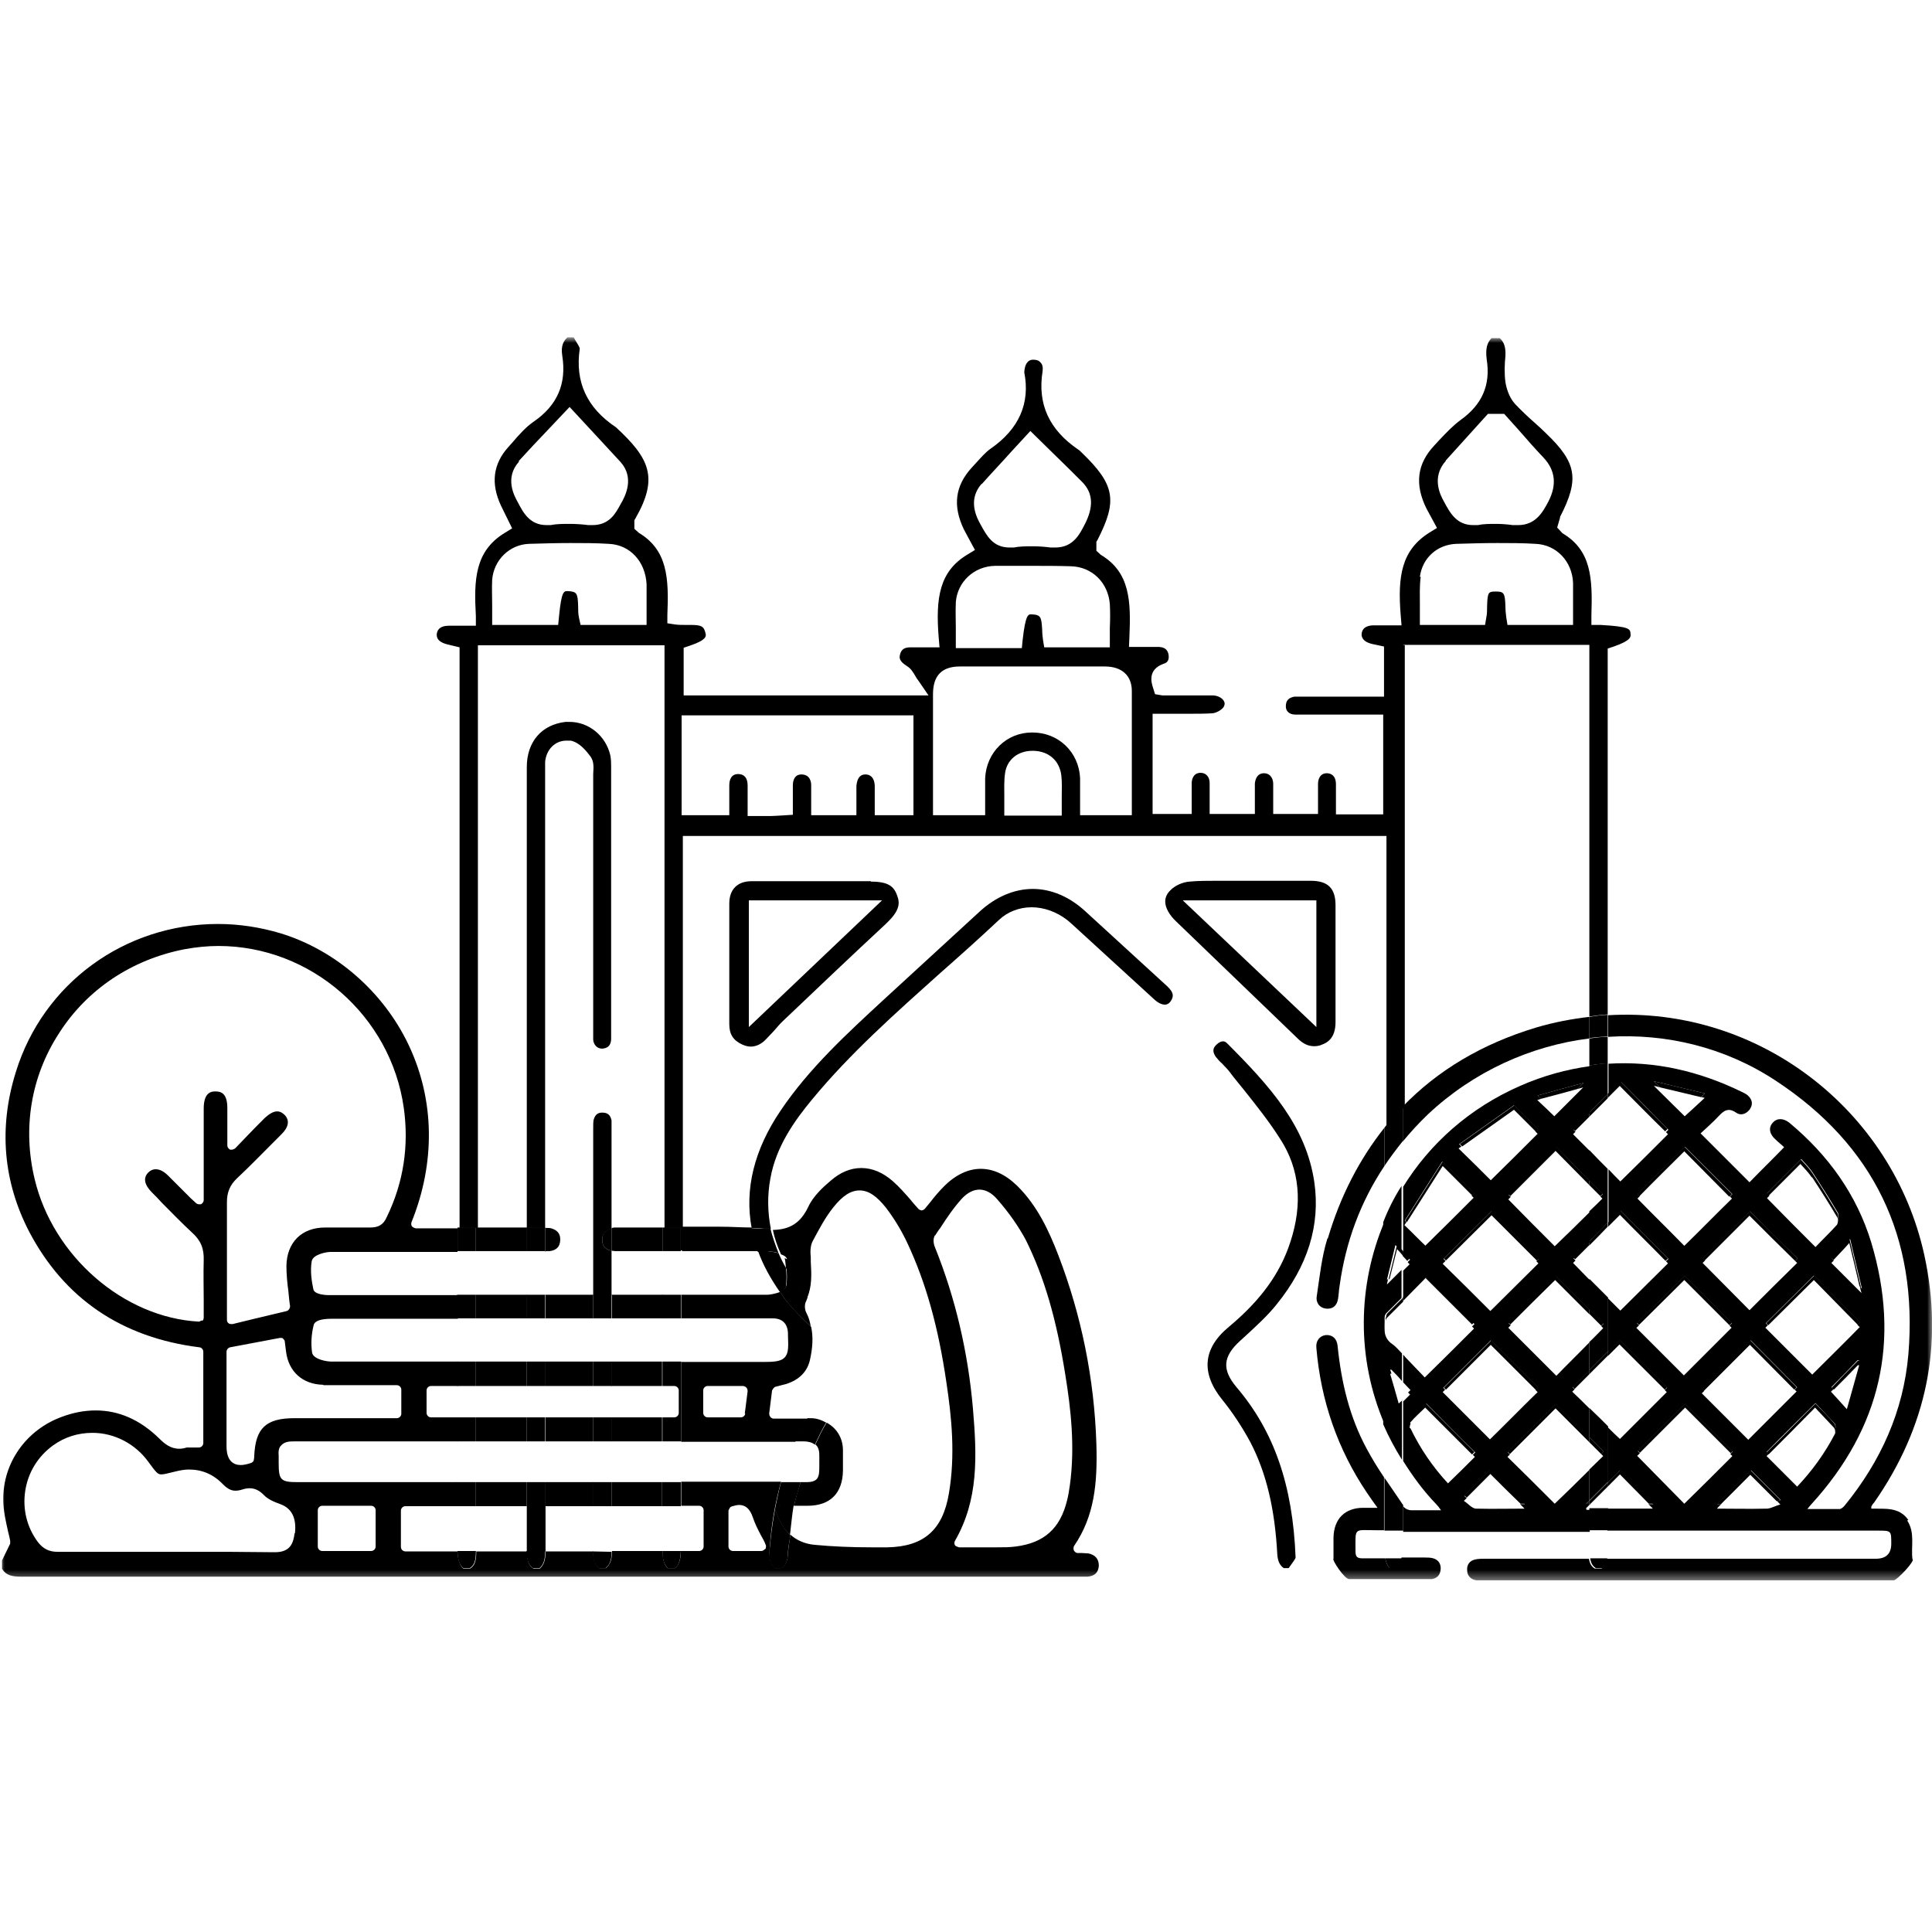 <svg width="200" height="200" viewBox="0 0 200 200" fill="none" xmlns="http://www.w3.org/2000/svg">
<mask id="mask0_2528_6159" style="mask-type:luminance" maskUnits="userSpaceOnUse" x="0" y="35" width="200" height="129">
<path d="M200 35H0V163.596H200V35Z" fill="white"/>
</mask>
<g mask="url(#mask0_2528_6159)">
<path d="M77.393 136.476H79.123C79.418 136.476 79.713 136.476 80.008 136.476C80.978 136.476 81.527 137.024 81.569 137.994V138.206C81.611 139.386 81.653 140.061 81.231 140.525C80.81 140.947 80.135 140.989 78.996 140.989H70.519C70.519 143.73 70.519 146.472 70.519 149.256C74.441 149.256 78.406 149.256 82.328 149.256C82.708 148.412 83.171 147.611 83.636 146.851C83.256 146.851 82.918 146.851 82.539 146.851C82.539 146.851 80.514 146.851 80.093 146.851C79.966 146.851 79.84 146.809 79.755 146.683C79.671 146.599 79.629 146.472 79.629 146.303L79.924 143.941C79.924 143.941 80.093 143.604 80.261 143.562L80.599 143.477C80.852 143.393 81.105 143.351 81.4 143.267C82.328 142.971 83.509 142.297 83.846 140.778C84.141 139.471 84.184 138.374 83.973 137.362C83.003 136.434 82.033 135.464 81.231 134.452C81.063 134.199 80.936 133.988 80.767 133.735C80.261 133.946 79.629 134.03 79.46 134.03C76.466 134.03 73.513 134.03 70.519 134.03C70.519 134.831 70.519 135.675 70.519 136.476H77.436H77.393ZM77.14 146.303C77.14 146.556 76.93 146.725 76.676 146.725H73.26C73.007 146.725 72.796 146.514 72.796 146.261V143.941C72.796 143.688 73.007 143.477 73.26 143.477H76.93C76.93 143.477 77.183 143.52 77.267 143.646C77.351 143.73 77.393 143.857 77.393 144.026L77.098 146.346L77.14 146.303Z" fill="currentColor"/>
<path d="M68.536 155.92C68.536 155.118 68.536 154.274 68.536 153.431H63.307C63.307 154.274 63.307 155.076 63.307 155.92H68.536Z" fill="currentColor"/>
<path d="M63.307 146.725C63.307 147.568 63.307 148.37 63.307 149.213C65.036 149.213 66.807 149.213 68.536 149.213C68.536 148.412 68.536 147.568 68.536 146.725H63.307Z" fill="currentColor"/>
<path d="M65.036 136.476H68.579C68.579 135.675 68.579 134.873 68.579 134.03C66.85 134.03 65.078 134.03 63.349 134.03C63.349 134.831 63.349 135.675 63.349 136.476C63.94 136.476 64.488 136.476 65.078 136.476H65.036Z" fill="currentColor"/>
<path d="M61.409 155.92C61.409 155.076 61.409 154.274 61.409 153.431H56.474C56.474 154.274 56.474 155.076 56.474 155.92H61.409Z" fill="currentColor"/>
<path d="M84.479 149.593C84.816 149.93 84.816 150.437 84.816 150.774C84.816 151.111 84.816 151.407 84.816 151.66C84.816 152.798 84.816 153.431 83.467 153.431H83.003C83.003 153.431 82.918 153.431 82.876 153.431C82.623 154.233 82.37 154.991 82.201 155.877H82.665C82.96 155.877 83.256 155.877 83.593 155.877C85.955 155.877 87.22 154.57 87.262 152.25C87.262 151.533 87.262 150.858 87.262 150.141C87.262 148.834 86.588 147.821 85.575 147.273C85.112 147.99 84.774 148.75 84.394 149.551C84.394 149.551 84.479 149.551 84.479 149.593Z" fill="currentColor"/>
<path d="M61.409 136.476C61.409 135.675 61.409 134.873 61.409 134.03H56.474C56.474 134.831 56.474 135.675 56.474 136.476C58.119 136.476 59.764 136.476 61.409 136.476Z" fill="currentColor"/>
<path d="M54.534 136.476C54.534 135.675 54.534 134.873 54.534 134.03H49.262C49.262 134.831 49.262 135.675 49.262 136.476C51.034 136.476 52.805 136.476 54.534 136.476Z" fill="currentColor"/>
<path d="M56.474 146.725C56.474 147.568 56.474 148.37 56.474 149.213C58.119 149.213 59.764 149.213 61.409 149.213C61.409 148.37 61.409 147.568 61.409 146.725H56.474Z" fill="currentColor"/>
<path d="M56.516 129.517C56.516 129.517 56.769 129.517 56.896 129.517C57.57 129.433 57.95 129.095 57.992 128.42C58.035 127.746 57.739 127.366 57.065 127.155C56.896 127.113 56.685 127.113 56.432 127.113C56.432 127.914 56.432 128.716 56.432 129.559H56.474L56.516 129.517Z" fill="currentColor"/>
<path d="M49.262 146.725C49.262 147.568 49.262 148.412 49.262 149.213C51.034 149.213 52.763 149.213 54.534 149.213C54.534 148.412 54.534 147.568 54.534 146.725H49.262Z" fill="currentColor"/>
<path d="M56.474 140.947C56.474 141.79 56.474 142.634 56.474 143.477H61.409C61.409 142.634 61.409 141.79 61.409 140.947H56.474Z" fill="currentColor"/>
<path d="M54.534 155.92C54.534 155.118 54.534 154.274 54.534 153.431C52.805 153.431 51.034 153.431 49.262 153.431C49.262 154.274 49.262 155.118 49.262 155.92H54.534Z" fill="currentColor"/>
<path d="M49.262 140.947C49.262 141.79 49.262 142.634 49.262 143.477H54.534C54.534 142.634 54.534 141.79 54.534 140.947H49.262Z" fill="currentColor"/>
<path d="M63.307 140.947C63.307 141.79 63.307 142.634 63.307 143.477H68.536C68.536 142.634 68.536 141.79 68.536 140.947H63.307Z" fill="currentColor"/>
<path d="M54.534 129.517C54.534 128.716 54.534 127.914 54.534 127.071H49.262C49.262 127.872 49.262 128.674 49.262 129.517H54.534Z" fill="currentColor"/>
<path d="M70.603 129.517C73.218 129.517 75.875 129.517 78.49 129.517C78.195 128.716 77.984 127.914 77.815 127.071C76.803 127.071 75.706 126.987 74.398 126.987C73.302 126.987 72.206 126.987 71.067 126.987C70.856 126.987 70.687 126.987 70.476 126.987C70.476 127.788 70.476 128.632 70.476 129.433H70.603V129.517Z" fill="currentColor"/>
<path d="M81.231 130.234C81.316 130.614 81.316 130.909 81.358 131.246C81.948 132.301 82.665 133.355 83.551 134.367C84.057 133.186 84.015 131.963 83.931 130.614V130.107C83.846 129.39 83.931 128.8 84.184 128.378C84.774 127.282 85.407 126.058 86.25 125.004C87.22 123.781 88.064 123.233 88.992 123.233C89.92 123.233 90.763 123.823 91.733 125.046C92.534 126.101 93.294 127.324 93.926 128.674C95.825 132.723 97.132 137.32 97.975 143.14C98.524 146.767 98.903 150.647 98.228 154.612C97.596 158.366 95.656 160.095 91.902 160.179C91.354 160.179 90.763 160.179 90.215 160.179C88.106 160.179 86.208 160.095 84.394 159.926C83.34 159.842 82.497 159.462 81.822 158.872C81.737 159.547 81.611 160.137 81.569 160.854C81.527 161.656 81.274 162.077 80.894 162.33H80.219C79.755 161.908 79.629 161.402 79.671 160.39C79.84 157.817 80.261 155.54 80.852 153.389C77.393 153.389 73.935 153.389 70.519 153.389C70.519 154.232 70.519 155.034 70.519 155.877H72.374C72.627 155.877 72.838 156.088 72.838 156.341V160.095C72.838 160.348 72.627 160.559 72.374 160.559H70.476C70.476 161.402 70.308 161.908 69.928 162.33H69.127C68.705 161.951 68.621 161.36 68.579 160.559H63.349C63.349 161.487 63.18 161.951 62.716 162.33H62.041C61.577 161.951 61.408 161.487 61.408 160.601H56.474C56.474 161.487 56.305 161.993 55.883 162.373H55.209C54.787 162.077 54.576 161.697 54.576 160.812C54.576 160.77 54.576 160.685 54.576 160.601H49.304C49.304 161.613 49.135 162.077 48.671 162.373H47.954C47.575 161.993 47.406 161.487 47.364 160.601H41.965C41.712 160.601 41.501 160.39 41.501 160.137V156.383C41.501 156.13 41.712 155.919 41.965 155.919H47.364C47.364 155.076 47.364 154.274 47.364 153.431C40.658 153.431 34.163 153.431 30.831 153.431C29.059 153.431 28.848 153.22 28.848 151.449V151.196C28.848 151.196 28.848 150.9 28.848 150.732C28.806 150.268 28.848 149.888 29.102 149.635C29.439 149.256 29.903 149.213 30.367 149.213C36.06 149.213 41.712 149.213 47.406 149.213C47.406 148.37 47.406 147.568 47.406 146.725H44.622C44.369 146.725 44.158 146.514 44.158 146.261V143.941C44.158 143.688 44.369 143.477 44.622 143.477H47.406C47.406 142.634 47.406 141.79 47.406 140.947C43.02 140.947 38.633 140.947 34.247 140.947C33.867 140.947 32.433 140.736 32.307 140.019C32.18 139.133 32.222 138.163 32.476 137.151C32.602 136.729 33.235 136.518 34.331 136.518C38.676 136.518 43.062 136.518 47.406 136.518C47.406 135.717 47.406 134.873 47.406 134.072H42.218C39.519 134.072 36.778 134.072 34.078 134.072C33.614 134.072 32.518 133.988 32.433 133.44C32.265 132.638 32.096 131.584 32.265 130.571C32.391 129.854 33.783 129.601 34.205 129.601C38.591 129.601 42.977 129.601 47.364 129.601C47.364 128.8 47.364 127.999 47.364 127.155H43.02C43.02 127.155 42.724 127.071 42.64 126.944C42.556 126.818 42.556 126.649 42.598 126.523C45.086 120.365 45.002 113.87 42.303 108.176C39.688 102.651 34.711 98.349 29.059 96.62C26.951 95.987 24.757 95.65 22.564 95.65C12.906 95.65 4.47 101.807 1.645 110.96C-0.169 116.738 0.337 122.347 3.037 127.535C6.664 134.41 12.568 138.458 20.624 139.471C20.835 139.471 21.046 139.681 21.046 139.934V149.382C21.046 149.635 20.835 149.846 20.582 149.846C20.413 149.846 20.244 149.846 20.076 149.846C19.949 149.846 19.823 149.846 19.696 149.846C19.527 149.846 19.443 149.846 19.317 149.846C19.064 149.93 18.811 149.973 18.557 149.973C17.63 149.973 16.997 149.424 16.491 148.918C14.508 146.978 12.315 146.008 9.911 146.008C8.772 146.008 7.592 146.219 6.368 146.683C2.699 148.033 0.295 151.449 0.337 155.244C0.337 156.426 0.632 157.607 0.843 158.577C0.928 158.914 1.012 159.251 1.054 159.504C1.054 159.589 1.054 159.715 1.054 159.8L0.211 161.529V162.414C0.632 163.089 1.265 163.216 2.193 163.216C28.637 163.216 55.082 163.216 81.569 163.216H112.273C112.273 163.216 112.484 163.216 112.61 163.216C113.37 163.131 113.707 162.752 113.749 162.077C113.749 161.402 113.412 160.981 112.695 160.812C112.484 160.812 112.273 160.77 112.02 160.77C111.893 160.77 111.725 160.77 111.556 160.77C111.387 160.77 111.261 160.643 111.177 160.517C111.092 160.348 111.134 160.179 111.177 160.053C113.285 156.974 113.623 153.6 113.496 149.466C113.285 142.718 111.936 136.139 109.574 129.981C108.604 127.45 107.381 124.793 105.272 122.727C104.049 121.546 102.783 120.997 101.518 120.997C100.253 120.997 98.946 121.588 97.722 122.811C97.216 123.317 96.752 123.866 96.33 124.414C96.12 124.667 95.909 124.92 95.74 125.131C95.656 125.215 95.529 125.3 95.403 125.3C95.403 125.3 95.15 125.257 95.065 125.131C94.812 124.836 94.517 124.54 94.264 124.203C93.673 123.528 93.083 122.853 92.408 122.263C91.396 121.377 90.299 120.913 89.16 120.913C88.022 120.913 86.967 121.377 85.997 122.221C85.238 122.853 84.184 123.823 83.677 124.92C82.876 126.607 81.78 127.282 80.008 127.324C80.177 128.167 80.472 129.011 80.852 129.854C81.147 129.939 81.4 130.107 81.484 130.361L81.231 130.234ZM33.488 143.393C34.331 143.393 35.217 143.393 36.06 143.393H41.08C41.333 143.393 41.543 143.604 41.543 143.857V146.346C41.543 146.598 41.333 146.809 41.08 146.809H30.493C27.541 146.809 26.444 147.821 26.318 150.732C26.318 150.816 26.318 150.943 26.276 151.111C26.276 151.28 26.107 151.407 25.98 151.449C25.601 151.575 25.221 151.66 24.926 151.66C24.251 151.66 23.45 151.322 23.45 149.72C23.45 147.526 23.45 139.934 23.45 139.934C23.45 139.724 23.619 139.513 23.829 139.471L28.975 138.501C28.975 138.501 29.017 138.501 29.059 138.501C29.144 138.501 29.27 138.501 29.312 138.585C29.397 138.669 29.481 138.754 29.481 138.88L29.608 139.893C29.861 142.001 31.337 143.309 33.446 143.351L33.488 143.393ZM20.877 136.687C20.877 136.687 20.666 136.814 20.582 136.814C12.779 136.392 5.483 130.023 3.585 122.052C2.32 116.78 3.205 111.423 6.115 106.953C9.026 102.398 13.665 99.319 19.106 98.264C20.244 98.054 21.468 97.927 22.606 97.927C32.18 97.927 40.447 105.139 41.797 114.671C42.345 118.551 41.797 122.389 40.025 126.016C39.688 126.776 39.181 127.071 38.338 127.071C37.579 127.071 36.82 127.071 36.06 127.071C35.259 127.071 34.458 127.071 33.657 127.071C31.21 127.071 29.692 128.631 29.65 131.036C29.65 131.879 29.734 132.807 29.861 133.735C29.903 134.198 29.945 134.705 30.029 135.211C30.029 135.422 29.903 135.633 29.692 135.717C28.216 136.054 24.082 137.067 24.082 137.067C24.082 137.067 23.998 137.067 23.956 137.067C23.872 137.067 23.745 137.067 23.661 136.982C23.534 136.898 23.492 136.771 23.492 136.603V132.385C23.492 129.728 23.492 127.071 23.492 124.456C23.492 123.444 23.787 122.684 24.546 121.967C25.854 120.744 27.119 119.437 28.342 118.214L29.144 117.413C29.903 116.653 29.987 115.978 29.481 115.43C29.228 115.177 28.975 115.051 28.68 115.051C28.3 115.051 27.878 115.304 27.414 115.726C26.74 116.4 26.065 117.075 25.348 117.834L24.335 118.888C24.335 118.888 24.125 119.015 23.998 119.015C23.956 119.015 23.872 119.015 23.829 119.015C23.661 118.931 23.534 118.762 23.534 118.593V117.455C23.534 116.443 23.534 115.557 23.534 114.713C23.534 113.195 22.901 112.984 22.311 112.984C21.974 112.984 21.088 112.984 21.088 114.756C21.088 116.78 21.088 124.245 21.088 124.245C21.088 124.414 20.961 124.583 20.793 124.667C20.751 124.667 20.666 124.667 20.624 124.667C20.497 124.667 20.371 124.625 20.287 124.54L19.738 124.034C19.738 124.034 18.557 122.853 18.304 122.6C18.009 122.305 17.714 122.01 17.419 121.714C16.955 121.25 16.533 121.04 16.111 121.04C15.816 121.04 15.563 121.166 15.352 121.377C14.804 121.925 14.93 122.642 15.732 123.444C16.069 123.781 16.449 124.161 16.786 124.54C17.798 125.553 18.853 126.649 19.907 127.619C20.793 128.42 21.13 129.264 21.088 130.487C21.046 131.879 21.088 133.271 21.088 134.62C21.088 135.211 21.088 135.801 21.088 136.392C21.088 136.518 21.046 136.645 20.961 136.729L20.877 136.687ZM30.493 158.745C30.367 159.715 30.072 160.685 28.469 160.685H28.342C26.74 160.685 25.095 160.643 23.492 160.643C22.48 160.643 21.425 160.643 20.413 160.643C19.359 160.643 18.346 160.643 17.292 160.643H11.387C9.574 160.643 7.802 160.643 5.947 160.643C5.103 160.643 4.47 160.348 3.922 159.631C2.783 158.113 2.32 156.215 2.615 154.317C2.91 152.419 3.922 150.774 5.483 149.635C6.706 148.75 8.098 148.328 9.574 148.328C11.851 148.328 14.002 149.466 15.352 151.322C16.153 152.419 16.322 152.63 16.702 152.63C16.997 152.63 17.419 152.503 18.136 152.334C18.642 152.208 19.106 152.124 19.57 152.124C20.919 152.124 22.1 152.63 23.07 153.642C23.534 154.106 23.914 154.317 24.378 154.317C24.589 154.317 24.842 154.274 25.095 154.19C25.348 154.106 25.601 154.064 25.854 154.064C26.36 154.064 26.824 154.274 27.288 154.738C27.71 155.203 28.427 155.498 29.017 155.708C30.198 156.13 30.704 157.143 30.535 158.703L30.493 158.745ZM38.886 160.095C38.886 160.348 38.676 160.559 38.422 160.559H33.361C33.108 160.559 32.897 160.348 32.897 160.095V156.341C32.897 156.088 33.108 155.877 33.361 155.877H38.422C38.676 155.877 38.886 156.088 38.886 156.341V160.095ZM79.207 160.348C79.207 160.348 78.996 160.559 78.827 160.559H75.875C75.622 160.559 75.411 160.348 75.411 160.095V156.383C75.411 156.383 75.537 156.004 75.706 155.961C76.001 155.877 76.254 155.793 76.508 155.793C77.52 155.793 77.815 156.763 77.942 157.1C78.153 157.733 78.448 158.323 78.785 158.956C78.954 159.251 79.123 159.547 79.249 159.884C79.333 160.01 79.291 160.179 79.249 160.348H79.207ZM96.794 127.914C96.963 127.661 97.132 127.366 97.343 127.113C98.017 126.058 98.734 125.004 99.578 124.076C100.126 123.486 100.759 123.148 101.392 123.148C102.024 123.148 102.657 123.486 103.205 124.118C104.47 125.553 105.483 127.028 106.2 128.378C108.098 132.216 109.363 136.518 110.291 142.381C110.839 145.755 111.303 149.72 110.755 153.726C110.67 154.317 110.586 154.865 110.46 155.329C109.743 158.239 108.098 159.715 105.145 160.095C104.513 160.179 103.88 160.179 103.247 160.179C103.247 160.179 102.024 160.179 101.518 160.179H99.283C99.283 160.179 98.946 160.095 98.861 159.968C98.777 159.842 98.777 159.631 98.861 159.504C101.307 155.244 101.139 150.774 100.717 145.797C100.211 139.977 98.903 134.367 96.794 129.137C96.71 128.969 96.499 128.294 96.794 127.872V127.914Z" fill="currentColor"/>
<path d="M65.331 127.071C64.783 127.071 64.277 127.071 63.728 127.071C63.56 127.071 63.433 127.071 63.307 127.155C63.307 127.914 63.307 128.674 63.307 129.475C63.433 129.475 63.602 129.517 63.728 129.517H64.024H68.579C68.579 128.716 68.579 127.914 68.579 127.071C68.326 127.071 68.03 127.071 67.777 127.071H65.373H65.331Z" fill="currentColor"/>
<path d="M145.213 66.759H164.53V69.289C164.53 69.289 164.53 85.696 164.53 105.224C165.163 105.139 165.796 105.055 166.428 105.013C166.428 96.915 166.428 88.817 166.428 80.719V67.138L167.061 66.927C168.874 66.295 168.832 65.915 168.79 65.578C168.748 65.114 168.706 64.861 165.669 64.692H164.741V63.722C164.867 59.842 164.741 56.974 161.746 55.202L161.198 54.612L161.493 53.6V53.515C163.518 49.593 163.223 47.906 160.059 44.869C159.68 44.49 159.258 44.11 158.879 43.773C158.162 43.14 157.487 42.507 156.812 41.79C156.179 41.073 155.926 40.103 155.842 39.555C155.715 38.627 155.757 37.657 155.842 36.856C155.884 35.97 155.715 35.422 155.252 35H154.408C153.902 35.506 153.775 36.181 153.902 37.193C154.323 39.85 153.438 41.875 151.202 43.477C150.401 44.068 149.726 44.785 148.967 45.586L148.461 46.135C146.69 48.032 146.436 50.141 147.66 52.63L148.756 54.654L147.997 55.118C145.087 56.932 144.665 59.631 145.003 63.722L145.087 64.734H142.219C141.67 64.734 140.996 64.903 140.954 65.662C140.954 65.831 140.954 66.421 142.092 66.674L143.273 66.927V72.115H134.669C134.459 72.115 134.205 72.115 133.995 72.115C133.362 72.242 133.109 72.537 133.109 73.127C133.109 73.633 133.489 73.971 134.079 73.971C135.217 73.971 136.356 73.971 137.495 73.971H143.189V84.304H138.296V82.659C138.296 82.153 138.296 81.647 138.296 81.183C138.296 80.677 138.128 80.087 137.369 80.044C136.567 80.044 136.441 80.803 136.441 81.141C136.441 81.605 136.441 82.069 136.441 82.575V84.262H131.802V82.617C131.802 82.111 131.802 81.605 131.802 81.141C131.802 80.761 131.633 80.087 130.873 80.044C130.072 80.044 129.946 80.761 129.903 81.099C129.903 81.352 129.903 81.605 129.903 81.816V84.262H125.222V82.575C125.222 82.069 125.222 81.563 125.222 81.057C125.222 80.424 124.842 80.002 124.294 80.002C123.493 80.002 123.366 80.761 123.366 81.057C123.366 81.563 123.366 82.027 123.366 82.575V84.262H119.317V73.887H123.282C123.999 73.887 124.716 73.887 125.433 73.844C125.854 73.844 126.445 73.507 126.656 73.212C126.782 73.001 126.825 72.79 126.698 72.579C126.572 72.326 126.192 72.031 125.602 71.989C124.927 71.989 124.252 71.989 123.619 71.989H120.329L119.57 71.862L119.359 71.187C119.191 70.681 118.769 69.289 120.498 68.699C120.92 68.572 121.046 68.235 120.962 67.729C120.878 67.391 120.709 67.012 119.992 66.97C119.781 66.97 119.528 66.97 119.275 66.97H116.871L116.913 66C117.082 62.246 116.997 59.251 113.961 57.438L113.497 57.016V56.51V56.088L113.623 55.877C115.69 51.828 115.437 50.184 111.979 46.852C111.852 46.725 111.726 46.599 111.641 46.556C108.605 44.49 107.381 41.833 107.93 38.416C107.972 38.037 107.93 37.742 107.719 37.531C107.55 37.32 107.297 37.235 106.96 37.235C106.369 37.235 106.074 37.742 106.032 38.543C106.664 41.748 105.483 44.405 102.573 46.43C102.025 46.809 101.561 47.358 101.055 47.906L100.591 48.412C98.862 50.31 98.609 52.377 99.79 54.823C99.916 55.076 100.928 56.932 100.928 56.932L100.169 57.396C97.259 59.125 96.837 61.866 97.174 66L97.259 67.012H94.222C93.421 67.012 93.252 67.434 93.168 67.771C93.083 68.108 93.083 68.446 93.885 68.952C94.307 69.205 94.517 69.585 94.77 70.006C94.855 70.175 94.981 70.344 95.108 70.512L96.12 71.989H70.772V67.054L71.405 66.843C73.176 66.253 73.092 65.831 73.05 65.62C72.881 64.819 72.628 64.692 71.447 64.692H70.941C70.603 64.692 70.266 64.692 69.929 64.65L69.085 64.523V63.68C69.254 59.8 69.085 56.932 66.133 55.16L65.669 54.739V53.853L65.796 53.642C68.2 49.424 67.229 47.442 63.771 44.237C60.734 42.212 59.511 39.513 60.017 36.097C60.017 35.928 59.722 35.506 59.553 35.211C59.511 35.127 59.427 35 59.385 34.916H58.752C58.372 35.253 58.035 35.759 58.204 36.814C58.668 39.724 57.697 41.959 55.252 43.646C54.45 44.194 53.733 44.996 53.016 45.839L52.636 46.261C51.034 48.032 50.781 50.057 51.877 52.377L53.016 54.696L52.257 55.16C49.136 57.058 49.052 60.053 49.262 63.764V64.776H46.479C45.34 64.776 45.256 65.409 45.213 65.62C45.213 65.831 45.129 66.421 46.352 66.717L47.575 67.012V84.473C47.575 98.686 47.575 112.9 47.575 127.113H49.473C49.473 98.686 49.473 66.801 49.473 66.801H68.79V69.458C68.79 69.458 68.79 99.783 68.79 127.113C69.423 127.113 70.055 127.113 70.688 127.113C70.688 118.593 70.688 110.074 70.688 101.554V86.54H143.526V96.662C143.526 103.368 143.526 110.074 143.526 116.78C144.117 116.021 144.749 115.261 145.424 114.544C145.424 90.04 145.424 66.801 145.424 66.801L145.213 66.759ZM149.642 47.695L154.028 42.845H155.715L157.192 44.49C158.077 45.502 158.921 46.472 159.849 47.442C160.987 48.707 161.198 50.184 160.27 51.955C159.722 52.967 159.005 54.359 157.149 54.359C156.98 54.359 156.812 54.359 156.601 54.359C156.01 54.275 155.42 54.232 154.83 54.232C154.239 54.232 153.564 54.232 152.974 54.359C152.805 54.359 152.679 54.359 152.51 54.359C150.781 54.359 150.106 53.094 149.473 51.913C149.136 51.322 148.124 49.424 149.684 47.695H149.642ZM146.985 59.715C147.238 57.775 148.756 56.383 150.739 56.299C152.173 56.257 153.606 56.215 154.998 56.215C156.306 56.215 157.655 56.215 158.963 56.299C161.114 56.383 162.759 58.113 162.843 60.348C162.843 61.107 162.843 61.866 162.843 62.668V64.692H156.053L155.926 63.891C155.884 63.553 155.842 63.174 155.842 62.794C155.8 61.36 155.673 61.234 154.83 61.234C154.07 61.234 153.986 61.318 153.944 62.752C153.944 63.174 153.944 63.553 153.86 63.933L153.733 64.692H146.985V63.764C146.985 63.385 146.985 62.963 146.985 62.583C146.985 61.655 146.943 60.685 147.069 59.715H146.985ZM53.691 47.737C54.661 46.683 55.631 45.628 56.77 44.447L58.963 42.128L61.114 44.447C62.21 45.628 63.223 46.725 64.235 47.822C65.711 49.467 64.741 51.364 64.235 52.208C63.729 53.136 63.096 54.359 61.325 54.359H60.903C60.27 54.275 59.596 54.232 58.963 54.232C58.33 54.232 57.613 54.232 56.981 54.359H56.601C54.872 54.359 54.197 53.136 53.606 51.997C53.227 51.322 52.215 49.467 53.733 47.779L53.691 47.737ZM66.934 64.692H60.102L59.933 63.933C59.849 63.553 59.849 63.174 59.849 62.752C59.806 61.402 59.722 61.234 58.752 61.191C58.372 61.191 58.119 61.191 57.866 63.849L57.782 64.692H50.949V62.626C50.949 61.74 50.907 60.896 50.949 60.011C51.118 57.986 52.721 56.383 54.745 56.299C56.179 56.257 57.613 56.215 59.089 56.215C60.397 56.215 61.705 56.215 63.012 56.299C65.205 56.383 66.808 58.113 66.934 60.474C66.934 61.191 66.934 61.951 66.934 62.71V64.692ZM94.56 84.388H90.553V82.786C90.553 82.322 90.553 81.858 90.553 81.394C90.553 80.846 90.342 80.171 89.583 80.171C88.866 80.171 88.697 80.846 88.655 81.394C88.655 81.858 88.655 84.388 88.655 84.388H83.973V82.744C83.973 82.237 83.973 81.774 83.973 81.267C83.973 80.93 83.847 80.171 82.961 80.171C82.244 80.171 82.076 80.803 82.076 81.31C82.076 81.774 82.076 82.237 82.076 82.744V84.346C82.076 84.346 80.177 84.473 79.84 84.473H77.394V82.744C77.394 82.237 77.394 81.774 77.394 81.31C77.394 80.55 77.056 80.129 76.424 80.129C75.665 80.129 75.496 80.761 75.496 81.31C75.496 81.774 75.496 82.237 75.496 82.744V84.388H70.561V74.055H94.56V84.346V84.388ZM101.645 50.099C102.615 49.002 103.627 47.948 104.64 46.809L106.664 44.616L108.9 46.809C110.038 47.906 111.051 48.918 112.063 49.93C113.159 51.069 113.244 52.503 112.232 54.401C111.726 55.371 111.051 56.679 109.237 56.679C109.11 56.679 108.942 56.679 108.773 56.679C108.14 56.594 107.508 56.552 106.875 56.552C106.243 56.552 105.568 56.552 104.935 56.679H104.513C102.784 56.679 102.152 55.456 101.519 54.317C101.139 53.642 100.127 51.786 101.603 50.099H101.645ZM98.946 62.33C99.115 60.221 100.844 58.619 102.995 58.577C104.302 58.577 105.652 58.577 106.96 58.577C108.267 58.577 109.532 58.577 110.84 58.619C113.033 58.661 114.72 60.306 114.889 62.541C114.931 63.343 114.931 64.144 114.889 64.987V67.012H108.098L107.972 66.253C107.93 65.915 107.887 65.536 107.887 65.198C107.803 63.849 107.761 63.638 106.749 63.596C106.453 63.596 106.158 63.596 105.863 66.253L105.779 67.096H98.946V65.029C98.946 64.144 98.904 63.258 98.946 62.415V62.33ZM109.87 84.431H103.965V83.503C103.965 83.165 103.965 82.828 103.965 82.49C103.965 81.689 103.923 80.846 104.049 80.002C104.26 78.61 105.399 77.724 106.875 77.724H107.002C108.605 77.767 109.701 78.779 109.87 80.297C109.954 81.014 109.912 81.731 109.912 82.49V84.431H109.87ZM117.208 84.388H111.81V82.49C111.81 81.816 111.81 81.183 111.81 80.55C111.683 77.851 109.575 75.827 106.875 75.827H106.833C104.176 75.827 102.109 77.893 101.983 80.55C101.983 81.183 101.983 81.816 101.983 82.49V84.388H96.584C96.584 84.388 96.584 73.296 96.584 71.862C96.584 69.922 97.512 68.994 99.368 68.994H105.989H114.383C116.112 68.994 117.166 69.922 117.166 71.525C117.166 74.393 117.166 77.219 117.166 80.129V84.431L117.208 84.388Z" fill="currentColor"/>
<path d="M164.529 110.285C165.162 110.2 165.794 110.116 166.427 110.074C166.427 109.146 166.427 108.218 166.427 107.332C165.794 107.332 165.162 107.417 164.529 107.501C164.529 108.429 164.529 109.357 164.529 110.285Z" fill="currentColor"/>
<path d="M69.127 162.333H69.93C70.31 161.953 70.437 161.446 70.479 160.559H68.578C68.578 161.361 68.705 161.911 69.127 162.333Z" fill="currentColor"/>
<path d="M68.537 153.431C68.537 154.274 68.537 155.118 68.537 155.92H70.477C70.477 155.076 70.477 154.274 70.477 153.431H68.537Z" fill="currentColor"/>
<path d="M47.913 162.333H48.631C49.096 162.037 49.265 161.573 49.265 160.559H47.364C47.364 161.446 47.533 161.953 47.956 162.333H47.913Z" fill="currentColor"/>
<path d="M47.913 129.517H49.262C49.262 128.716 49.262 127.914 49.262 127.071H47.364C47.364 127.872 47.364 128.674 47.364 129.517C47.575 129.517 47.744 129.517 47.955 129.517H47.913Z" fill="currentColor"/>
<path d="M68.578 129.517H70.476C70.476 128.716 70.476 127.872 70.476 127.071C69.843 127.071 69.211 127.071 68.578 127.071C68.578 127.872 68.578 128.716 68.578 129.517Z" fill="currentColor"/>
<path d="M49.262 134.03H47.322C47.322 134.831 47.322 135.675 47.322 136.476C47.954 136.476 48.587 136.476 49.262 136.476C49.262 135.675 49.262 134.873 49.262 134.03Z" fill="currentColor"/>
<path d="M70.477 136.476C70.477 135.675 70.477 134.831 70.477 134.03H68.537C68.537 134.831 68.537 135.675 68.537 136.476H70.477Z" fill="currentColor"/>
<path d="M49.262 146.725H47.322C47.322 147.568 47.322 148.37 47.322 149.213C47.954 149.213 48.587 149.213 49.262 149.213C49.262 148.412 49.262 147.568 49.262 146.725Z" fill="currentColor"/>
<path d="M49.262 140.947H48.334C47.997 140.947 47.659 140.947 47.322 140.947C47.322 141.79 47.322 142.634 47.322 143.477H49.262C49.262 142.634 49.262 141.79 49.262 140.947Z" fill="currentColor"/>
<path d="M68.578 140.947C68.578 141.79 68.578 142.634 68.578 143.477H69.802C70.054 143.477 70.265 143.688 70.265 143.941V146.261C70.265 146.514 70.054 146.725 69.802 146.725H68.578C68.578 147.569 68.578 148.412 68.578 149.213C69.211 149.213 69.843 149.213 70.518 149.213C70.518 146.472 70.518 143.73 70.518 140.947H68.578Z" fill="currentColor"/>
<path d="M49.262 153.431C48.629 153.431 47.954 153.431 47.322 153.431C47.322 154.274 47.322 155.076 47.322 155.92H49.262C49.262 155.118 49.262 154.274 49.262 153.431Z" fill="currentColor"/>
<path d="M56.432 127.113C56.432 114.46 56.432 101.85 56.432 89.197V80.044C56.432 79.665 56.432 79.243 56.432 78.863C56.558 77.556 57.486 76.67 58.625 76.67H59.089C60.017 76.881 60.691 77.724 61.156 78.357C61.493 78.863 61.451 79.412 61.408 80.129V106.573C61.408 106.911 61.408 107.29 61.408 107.628C61.451 108.176 61.83 108.556 62.336 108.556C62.927 108.513 63.222 108.218 63.264 107.628C63.264 107.501 63.264 107.417 63.264 107.121V79.37C63.264 79.032 63.264 78.61 63.18 78.189C62.716 76.164 60.944 74.73 58.962 74.73C58.836 74.73 58.667 74.73 58.54 74.73C56.052 75.025 54.534 76.797 54.534 79.412C54.534 79.412 54.534 104.169 54.534 127.113H56.39C56.39 127.113 56.39 127.113 56.474 127.113H56.432Z" fill="currentColor"/>
<path d="M56.474 155.919H54.534C54.534 157.691 54.534 159.252 54.534 160.601H56.474C56.474 160.601 56.474 160.517 56.474 160.474C56.474 158.956 56.474 157.438 56.474 155.919Z" fill="currentColor"/>
<path d="M54.534 140.947C54.534 141.79 54.534 142.634 54.534 143.477H56.474C56.474 142.634 56.474 141.79 56.474 140.947H54.534Z" fill="currentColor"/>
<path d="M56.432 136.476C56.432 135.675 56.432 134.873 56.432 134.03H54.492C54.492 134.831 54.492 135.675 54.492 136.476C55.125 136.476 55.757 136.476 56.432 136.476Z" fill="currentColor"/>
<path d="M56.474 155.92C56.474 155.076 56.474 154.274 56.474 153.431H54.534C54.534 154.317 54.534 155.118 54.534 155.92H56.474Z" fill="currentColor"/>
<path d="M56.432 129.517C56.432 128.716 56.432 127.914 56.432 127.071C56.432 127.071 56.432 127.071 56.348 127.071H54.492C54.492 127.872 54.492 128.674 54.492 129.517H55.926H56.432Z" fill="currentColor"/>
<path d="M54.534 146.725C54.534 147.568 54.534 148.412 54.534 149.213C54.83 149.213 55.125 149.213 55.378 149.213C55.715 149.213 56.095 149.213 56.432 149.213C56.432 148.37 56.432 147.568 56.432 146.725H54.492H54.534Z" fill="currentColor"/>
<path d="M54.534 160.77C54.534 161.657 54.788 162.037 55.168 162.333H55.844C56.267 161.995 56.435 161.446 56.435 160.559H54.492C54.492 160.559 54.492 160.686 54.492 160.77H54.534Z" fill="currentColor"/>
<path d="M81.358 133.102C81.443 132.554 81.443 131.921 81.358 131.246C81.063 130.74 80.81 130.234 80.599 129.728C80.177 129.601 79.713 129.559 79.587 129.559C79.207 129.559 78.828 129.559 78.49 129.559C78.996 130.951 79.756 132.343 80.726 133.735C81.063 133.608 81.316 133.397 81.4 133.102H81.358Z" fill="currentColor"/>
<path d="M79.671 127.197C79.671 127.197 79.755 127.197 79.797 127.197C79.46 125.51 79.418 123.739 79.755 121.967C80.346 118.678 82.244 116.021 84.058 113.827C88.022 109.019 92.746 104.844 97.259 100.795C99.325 98.981 101.392 97.126 103.416 95.228C104.302 94.384 105.525 93.92 106.79 93.92C108.056 93.92 109.363 94.384 110.46 95.228C110.839 95.523 111.219 95.903 111.599 96.24L114.087 98.517C115.9 100.162 117.714 101.85 119.528 103.494C119.907 103.832 120.287 104 120.582 104C120.666 104 121.004 104 121.257 103.537C121.468 103.157 121.552 102.777 120.835 102.103C118.937 100.373 112.358 94.342 112.358 94.342C110.713 92.824 108.815 92.022 106.917 92.022C105.019 92.022 103.079 92.824 101.392 94.384L91.564 103.41C87.727 106.953 83.762 110.58 80.81 114.966C78.068 119.015 77.056 123.106 77.815 127.155C78.237 127.155 78.701 127.155 79.123 127.197C79.333 127.197 79.502 127.197 79.671 127.197Z" fill="currentColor"/>
<path d="M80.767 155.835C80.767 155.835 80.472 155.919 80.388 156.004C80.304 156.13 80.261 156.257 80.304 156.426C80.641 157.48 81.105 158.282 81.78 158.872C81.906 157.86 81.991 156.805 82.159 155.835H80.767Z" fill="currentColor"/>
<path d="M79.587 129.559C79.587 129.559 80.22 129.559 80.599 129.728C80.262 128.884 79.966 128.041 79.756 127.197C79.756 127.197 79.671 127.197 79.629 127.197C79.46 127.197 79.249 127.197 79.081 127.197C78.659 127.197 78.195 127.197 77.773 127.155C77.942 127.957 78.153 128.8 78.448 129.601C78.828 129.601 79.207 129.601 79.545 129.601L79.587 129.559Z" fill="currentColor"/>
<path d="M80.43 156.046C80.43 156.046 80.641 155.877 80.81 155.877H82.201C82.37 155.034 82.665 154.274 82.876 153.431C82.665 153.431 82.454 153.431 82.201 153.431C81.737 153.431 81.316 153.431 80.852 153.431C80.304 155.54 79.882 157.86 79.671 160.432C79.587 161.444 79.713 161.951 80.219 162.373H80.894C81.274 162.119 81.527 161.698 81.569 160.896C81.569 160.222 81.737 159.589 81.822 158.914C81.189 158.324 80.683 157.522 80.346 156.468C80.304 156.341 80.346 156.173 80.43 156.046Z" fill="currentColor"/>
<path d="M80.726 133.693C80.894 133.946 81.021 134.156 81.19 134.41C81.991 135.464 82.961 136.392 83.931 137.32C83.847 136.814 83.72 136.35 83.467 135.886C83.298 135.548 83.256 135.042 83.467 134.663C83.509 134.536 83.552 134.452 83.594 134.325C82.708 133.313 81.991 132.259 81.4 131.204C81.485 131.879 81.485 132.512 81.4 133.06C81.358 133.355 81.063 133.524 80.726 133.693Z" fill="currentColor"/>
<path d="M83.256 149.213C83.594 149.213 84.058 149.298 84.353 149.551C84.733 148.792 85.07 147.99 85.534 147.273C85.07 147.02 84.564 146.809 83.931 146.809C83.805 146.809 83.72 146.809 83.594 146.809C83.13 147.569 82.666 148.37 82.286 149.213C82.624 149.213 82.919 149.213 83.256 149.213Z" fill="currentColor"/>
<path d="M128.848 138.374C129.987 137.32 131.21 136.223 132.18 135C135.386 131.036 136.693 126.818 136.06 122.389C135.217 116.611 131.505 112.478 127.035 108.007C126.908 107.881 126.782 107.796 126.613 107.796C126.402 107.796 126.149 107.923 125.938 108.134C125.516 108.513 125.516 108.893 125.854 109.399C126.065 109.652 126.276 109.905 126.529 110.116C126.782 110.411 127.077 110.664 127.288 110.96C127.752 111.592 128.258 112.183 128.764 112.815C130.071 114.46 131.421 116.147 132.56 117.961C134.542 121.04 134.879 124.625 133.572 128.589C132.517 131.837 130.493 134.62 127.203 137.362C124.504 139.597 124.293 142.17 126.571 144.954C127.625 146.261 128.595 147.737 129.439 149.298C131.083 152.461 131.969 156.173 132.222 160.854C132.265 161.656 132.517 162.077 132.897 162.33H133.403C133.403 162.33 133.53 162.161 133.614 162.035C133.783 161.782 134.12 161.36 134.12 161.234C133.825 153.726 131.885 148.159 128.005 143.604C126.486 141.79 126.571 140.441 128.384 138.796L128.848 138.374Z" fill="currentColor"/>
<path d="M63.307 134.03C63.307 132.511 63.307 130.993 63.307 129.475C62.8 129.39 62.336 129.095 62.336 128.336C62.336 127.746 62.716 127.324 63.307 127.197V116.527C63.307 116.316 63.307 116.105 63.307 115.978C63.18 115.43 62.927 115.177 62.336 115.177C62.041 115.177 61.62 115.261 61.451 115.936C61.408 116.147 61.408 116.443 61.408 116.948V128.547C61.408 130.403 61.408 132.258 61.408 134.114H61.62C62.168 134.114 62.758 134.114 63.307 134.114V134.03Z" fill="currentColor"/>
<path d="M61.366 160.601C61.366 161.488 61.535 161.953 62 162.333H62.676C63.14 161.995 63.31 161.488 63.31 160.643L61.366 160.601Z" fill="currentColor"/>
<path d="M63.306 155.92C63.306 155.076 63.306 154.274 63.306 153.431H61.366C61.366 154.274 61.366 155.076 61.366 155.92H63.306Z" fill="currentColor"/>
<path d="M63.307 136.476C63.307 135.675 63.307 134.831 63.307 134.03C62.758 134.03 62.168 134.03 61.62 134.03H61.408C61.408 134.831 61.408 135.633 61.408 136.476C62.041 136.476 62.674 136.476 63.307 136.476Z" fill="currentColor"/>
<path d="M61.408 140.947C61.408 141.79 61.408 142.634 61.408 143.477H63.349C63.349 142.634 63.349 141.79 63.349 140.947H61.408Z" fill="currentColor"/>
<path d="M62.336 128.336C62.336 129.095 62.8 129.391 63.306 129.475C63.306 128.716 63.306 127.957 63.306 127.155C62.716 127.282 62.336 127.704 62.336 128.294V128.336Z" fill="currentColor"/>
<path d="M61.408 146.725C61.408 147.568 61.408 148.37 61.408 149.213C62.041 149.213 62.716 149.213 63.349 149.213C63.349 148.37 63.349 147.568 63.349 146.725H61.408Z" fill="currentColor"/>
<path d="M136.06 108.302C136.313 108.302 136.609 108.26 136.862 108.134C137.452 107.923 138.253 107.417 138.253 105.814C138.253 101.765 138.253 97.758 138.253 93.709C138.253 91.938 137.452 91.179 135.68 91.179H129.523H125.811C124.926 91.179 124.04 91.179 123.154 91.263C122.437 91.305 121.594 91.685 121.13 92.191C120.792 92.528 120.624 92.908 120.624 93.33C120.624 93.963 121.045 94.722 121.762 95.396C125.938 99.403 130.113 103.452 134.289 107.459C134.879 108.049 135.427 108.302 136.018 108.302H136.06ZM136.271 93.203V106.32L122.437 93.203H136.271Z" fill="currentColor"/>
<path d="M90.173 91.221H82.244C82.244 91.221 78.701 91.221 77.815 91.221C76.339 91.221 75.496 92.064 75.496 93.541C75.496 96.493 75.496 99.446 75.496 102.398V106.025C75.496 107.079 75.918 107.712 76.845 108.134C77.14 108.26 77.436 108.344 77.689 108.344C78.279 108.344 78.828 108.091 79.334 107.543C79.587 107.29 79.84 106.995 80.093 106.742C80.43 106.362 80.767 105.94 81.147 105.603C84.648 102.271 88.149 98.939 91.691 95.65C93.083 94.342 93.21 93.583 92.872 92.697C92.535 91.769 91.986 91.263 90.131 91.263L90.173 91.221ZM77.52 106.32V93.203H91.311L77.52 106.32Z" fill="currentColor"/>
<path d="M164.53 107.459C164.53 106.742 164.53 105.983 164.53 105.266C162.716 105.477 160.903 105.814 159.047 106.362C153.437 108.049 148.84 110.791 145.213 114.544C145.213 115.768 145.213 116.949 145.213 118.171C146.014 117.201 146.858 116.274 147.828 115.346C152.552 110.917 158.456 108.26 164.53 107.501V107.459Z" fill="currentColor"/>
<path d="M143.864 162.33C143.611 162.077 143.484 161.74 143.4 161.318C142.599 161.318 141.839 161.318 141.038 161.318C140.49 161.318 140.321 161.149 140.321 160.601C140.321 158.07 140.11 158.408 142.43 158.408H143.273C143.273 156.594 143.273 154.739 143.273 152.925C142.641 151.997 142.05 151.027 141.502 150.015C139.688 146.683 138.845 143.056 138.465 139.302C138.381 138.543 137.917 138.163 137.242 138.206C136.609 138.29 136.188 138.796 136.272 139.555C136.736 144.996 138.465 150.015 141.502 154.528C141.839 155.034 142.177 155.498 142.599 156.088C142.008 156.088 141.586 156.088 141.122 156.088C139.225 156.088 138.086 157.227 138.043 159.167C138.043 159.884 138.043 160.601 138.043 161.36C137.833 161.402 139.182 163.511 139.688 163.469C142.261 163.469 144.876 163.469 147.449 163.469C147.702 163.469 147.955 163.469 148.208 163.469C148.798 163.385 149.094 163.005 149.136 162.457C149.178 161.909 148.925 161.487 148.377 161.318C148.081 161.234 147.786 161.234 147.491 161.234C146.69 161.234 145.888 161.234 145.087 161.234C145.003 161.613 144.876 161.951 144.623 162.246H143.822L143.864 162.33Z" fill="currentColor"/>
<path d="M164.192 156.13C164.192 156.13 164.403 155.919 164.529 155.793V155.666H164.192C164.192 155.666 164.403 155.456 164.529 155.371C164.529 154.359 164.529 153.262 164.529 152.166C163.348 153.347 162.125 154.528 160.944 155.666C159.384 154.106 157.697 152.419 156.052 150.816C156.136 150.732 156.22 150.647 156.305 150.563C156.22 150.479 156.178 150.437 156.094 150.352C157.739 148.707 159.384 147.062 161.071 145.375C162.21 146.514 163.348 147.653 164.529 148.834C164.529 147.864 164.529 146.851 164.529 145.797C163.939 145.207 163.348 144.616 162.758 144.068C162.842 143.984 162.927 143.899 163.011 143.815C162.927 143.73 162.885 143.688 162.8 143.604C163.39 143.013 163.981 142.423 164.529 141.875C164.529 140.905 164.529 139.934 164.529 138.964C163.39 140.146 162.21 141.284 161.113 142.423C159.426 140.736 157.781 139.091 156.136 137.446C156.22 137.362 156.305 137.277 156.389 137.193C156.305 137.109 156.263 137.067 156.178 136.982C157.781 135.38 159.426 133.735 161.071 132.132C162.21 133.271 163.39 134.452 164.572 135.633C164.572 134.62 164.572 133.566 164.572 132.511C163.981 131.921 163.433 131.331 162.842 130.74C162.927 130.656 163.011 130.571 163.095 130.487C163.011 130.403 162.969 130.361 162.885 130.276C163.433 129.728 164.023 129.137 164.572 128.589C164.572 127.577 164.572 126.523 164.572 125.468C163.39 126.649 162.167 127.83 160.944 129.011C159.384 127.45 157.739 125.806 156.136 124.161C156.22 124.076 156.305 123.992 156.389 123.908C156.305 123.823 156.263 123.781 156.178 123.697C157.823 122.052 159.468 120.407 161.113 118.762C162.252 119.901 163.433 121.082 164.572 122.263C164.572 121.209 164.572 120.196 164.572 119.142C163.981 118.551 163.433 118.003 162.842 117.413C162.927 117.328 163.011 117.244 163.095 117.159C163.011 117.075 162.969 117.033 162.885 116.949C163.433 116.4 164.023 115.81 164.572 115.261C164.572 113.617 164.572 111.972 164.572 110.369C162.167 110.706 159.806 111.339 157.402 112.393C152.087 114.713 147.996 118.425 145.255 122.853C145.255 125.131 145.255 127.408 145.255 129.644C145.508 129.897 145.761 130.192 145.972 130.403C145.887 130.487 145.803 130.571 145.719 130.656C145.803 130.74 145.845 130.824 145.93 130.867C145.719 131.077 145.466 131.331 145.255 131.541C145.255 132.511 145.255 133.481 145.255 134.452C146.056 133.65 146.857 132.849 147.659 132.048C149.388 133.777 151.033 135.464 152.636 137.067C152.551 137.151 152.467 137.235 152.383 137.32C152.467 137.404 152.551 137.489 152.593 137.531C150.949 139.176 149.304 140.82 147.49 142.592C146.9 141.959 146.183 141.242 145.508 140.525C145.423 140.441 145.339 140.314 145.255 140.23C145.255 141.2 145.255 142.17 145.255 143.098C145.508 143.351 145.719 143.604 146.014 143.899C145.93 143.984 145.845 144.068 145.761 144.152C145.845 144.237 145.887 144.279 145.972 144.363C145.761 144.574 145.55 144.785 145.255 145.08C145.255 147.231 145.255 149.256 145.255 151.238C146.225 152.799 147.363 154.359 148.713 155.751C148.84 155.877 148.966 156.046 149.177 156.341C148.038 156.341 147.068 156.341 146.098 156.341C145.803 156.341 145.423 156.173 145.255 155.919C145.255 156.847 145.255 157.733 145.255 158.577C151.708 158.577 158.119 158.577 164.572 158.577C164.572 157.86 164.572 157.058 164.572 156.299H164.234L164.192 156.13ZM159.173 113.406C160.818 112.942 162.378 112.52 163.939 112.098C163.728 112.309 163.517 112.52 163.306 112.731C163.517 112.689 163.728 112.604 163.897 112.562C162.842 113.617 161.872 114.587 160.902 115.557C160.438 115.093 159.848 114.544 159.131 113.87C159.257 113.87 159.384 113.785 159.553 113.743C159.426 113.617 159.299 113.532 159.173 113.406ZM151.075 118.425C152.931 117.117 154.871 115.726 156.727 114.418C157.655 115.346 158.456 116.147 159.215 116.906C159.131 116.991 159.046 117.075 158.962 117.159C159.046 117.244 159.131 117.328 159.173 117.37C157.612 118.931 155.925 120.618 154.323 122.179C153.353 121.209 152.256 120.112 150.991 118.889C151.075 118.804 151.202 118.762 151.286 118.678C151.202 118.593 151.117 118.509 151.033 118.425H151.075ZM147.575 128.969C146.942 128.378 146.267 127.661 145.381 126.818C145.466 126.733 145.508 126.607 145.592 126.523C145.55 126.48 145.508 126.438 145.423 126.354C146.689 124.329 147.996 122.305 149.304 120.238C150.527 121.461 151.581 122.516 152.593 123.528C152.509 123.612 152.425 123.697 152.34 123.781C152.425 123.866 152.509 123.95 152.551 123.992C150.906 125.637 149.219 127.324 147.532 128.969H147.575ZM149.388 130.782C149.388 130.782 149.557 130.614 149.641 130.529C149.557 130.445 149.515 130.403 149.43 130.319C151.075 128.674 152.762 127.029 154.407 125.384C156.01 126.987 157.655 128.631 159.299 130.319C159.215 130.403 159.131 130.487 159.046 130.571C159.131 130.656 159.173 130.698 159.257 130.782C157.655 132.385 155.967 134.03 154.28 135.717C152.636 134.072 150.991 132.427 149.346 130.824L149.388 130.782ZM149.43 143.646C151.033 142.043 152.72 140.356 154.323 138.754C155.925 140.356 157.612 142.043 159.215 143.646C159.131 143.73 159.046 143.815 158.962 143.899C159.046 143.984 159.089 144.026 159.173 144.11C157.57 145.671 155.925 147.358 154.238 149.003C152.636 147.4 150.991 145.755 149.346 144.11C149.43 144.026 149.515 143.941 149.599 143.857C149.515 143.773 149.472 143.73 149.388 143.646H149.43ZM145.93 147.821C145.93 147.821 145.93 147.569 146.014 147.4C146.014 147.4 146.014 147.4 146.014 147.358C145.93 147.231 146.014 146.936 146.14 146.809C146.605 146.261 147.153 145.797 147.659 145.291C149.388 147.02 151.033 148.707 152.72 150.352C152.636 150.437 152.551 150.521 152.467 150.605C152.551 150.69 152.636 150.774 152.678 150.816C151.792 151.702 150.864 152.63 149.894 153.557C148.333 151.87 147.026 149.973 146.014 147.864L145.93 147.821ZM157.823 156.173C156.22 156.173 154.491 156.215 152.804 156.173C152.383 156.173 151.961 155.624 151.539 155.371C151.623 155.287 151.708 155.203 151.834 155.076C151.75 154.992 151.666 154.949 151.581 154.865C152.551 153.895 153.479 152.967 154.28 152.166C155.419 153.304 156.642 154.528 157.865 155.709C157.697 155.709 157.528 155.709 157.359 155.709C157.528 155.877 157.655 156.004 157.823 156.173Z" fill="currentColor"/>
<path d="M197.555 157.353C196.585 155.961 195.108 156.215 193.716 156.173C193.716 156.046 193.716 156.004 193.716 155.961C193.801 155.793 193.885 155.666 194.012 155.54C199.452 147.737 201.224 139.176 199.199 129.897C195.91 114.966 182.118 104.169 166.47 105.097C166.47 105.856 166.47 106.573 166.47 107.332C172.502 106.953 178.618 108.429 183.847 111.887C193.97 118.551 198.567 128.083 197.555 140.188C197.049 146.092 194.686 151.28 190.975 155.835C190.849 156.004 190.638 156.173 190.469 156.215C189.372 156.215 188.318 156.215 187.095 156.215C187.306 155.961 187.432 155.793 187.559 155.666C194.687 147.821 196.753 138.796 193.716 128.631C192.198 123.654 189.246 119.563 185.239 116.231C184.606 115.726 183.932 115.726 183.51 116.231C183.046 116.738 183.172 117.413 183.805 117.961C184.1 118.256 184.438 118.509 184.691 118.762C183.468 120.027 182.245 121.209 181.106 122.389C179.461 120.744 177.774 119.057 176.045 117.328C176.635 116.78 177.31 116.189 177.9 115.557C178.449 114.966 178.913 114.629 179.714 115.177C180.178 115.514 180.726 115.346 181.106 114.882C181.443 114.418 181.443 113.954 181.064 113.532C180.895 113.321 180.642 113.195 180.389 113.068C175.834 110.833 171.195 109.821 166.513 110.116C166.513 111.17 166.513 112.267 166.513 113.321C166.935 112.9 167.356 112.478 167.82 112.014C169.465 113.659 171.11 115.304 172.713 116.949C172.628 117.033 172.544 117.117 172.46 117.201C172.544 117.286 172.586 117.328 172.67 117.413C171.026 119.057 169.381 120.702 167.736 122.305C167.356 121.925 166.892 121.461 166.513 121.04C166.513 122.896 166.513 124.751 166.513 126.607C166.935 126.185 167.356 125.763 167.778 125.341C169.423 126.987 171.068 128.674 172.713 130.319C172.628 130.403 172.544 130.487 172.46 130.571C172.544 130.656 172.586 130.698 172.67 130.782C171.068 132.385 169.381 134.03 167.736 135.675C167.314 135.253 166.892 134.831 166.47 134.41C166.47 136.265 166.47 138.121 166.47 139.977C166.892 139.555 167.272 139.176 167.694 138.754C169.339 140.399 170.983 142.086 172.586 143.646C172.502 143.73 172.418 143.815 172.333 143.899C172.418 143.984 172.46 144.026 172.544 144.11C170.941 145.713 169.254 147.4 167.694 148.96C167.272 148.581 166.85 148.159 166.429 147.737C166.429 149.635 166.429 151.575 166.429 153.473C166.85 153.051 167.314 152.63 167.694 152.208C168.832 153.347 170.013 154.57 171.152 155.709H170.646C170.646 155.709 170.941 156.004 171.11 156.173H166.386C166.386 156.932 166.386 157.691 166.386 158.45C175.707 158.45 185.07 158.45 194.391 158.45C195.783 158.45 195.783 158.45 195.783 159.8C195.783 160.84 195.249 161.36 194.18 161.36C184.902 161.36 175.581 161.36 166.302 161.36C166.218 161.782 166.049 162.119 165.796 162.373H165.079C164.742 162.161 164.573 161.866 164.488 161.36H153.733C153.396 161.36 153.016 161.36 152.679 161.444C152.131 161.571 151.835 161.993 151.878 162.541C151.878 163.131 152.257 163.511 152.848 163.596C153.143 163.596 153.438 163.596 153.733 163.596C167.82 163.596 181.949 163.596 196.036 163.596C196.374 163.596 198.314 161.529 197.976 161.402C197.808 160.095 198.272 158.661 197.428 157.396L197.555 157.353ZM192.451 141.369C192.029 142.845 191.65 144.279 191.186 145.881C190.553 145.164 190.005 144.574 189.541 144.068C189.625 143.984 189.71 143.899 189.794 143.815C189.71 143.73 189.668 143.646 189.583 143.604C190.469 142.718 191.355 141.79 192.283 140.82C192.325 140.82 192.409 140.82 192.451 140.82C192.451 140.947 192.367 141.116 192.325 141.284C192.325 141.284 192.367 141.284 192.409 141.284L192.451 141.369ZM192.536 137.362C190.975 138.964 189.288 140.61 187.601 142.297C186.04 140.736 184.396 139.091 182.751 137.446C182.835 137.362 182.919 137.277 183.004 137.193C182.919 137.109 182.877 137.067 182.793 136.982C184.438 135.337 186.125 133.693 187.77 132.048C189.33 133.65 190.975 135.295 192.536 136.898C192.451 136.982 192.367 137.067 192.283 137.151C192.367 137.235 192.409 137.277 192.493 137.362H192.536ZM185.956 144.068C184.353 145.671 182.666 147.358 180.979 149.045C179.419 147.484 177.732 145.797 176.171 144.237C176.256 144.152 176.34 144.068 176.424 143.984C176.34 143.899 176.298 143.857 176.213 143.773C177.9 142.086 179.545 140.441 181.232 138.754C182.793 140.314 184.438 142.001 186.04 143.604C185.956 143.688 185.872 143.773 185.788 143.857C185.872 143.941 185.914 143.984 185.998 144.068H185.956ZM192.704 133.355C192.704 133.355 192.578 133.229 192.536 133.186C192.578 133.397 192.62 133.608 192.704 133.861C191.566 132.723 190.553 131.71 189.583 130.74C189.668 130.656 189.752 130.571 189.836 130.487C189.752 130.403 189.71 130.361 189.625 130.276C190.174 129.686 190.764 129.053 191.523 128.252C191.945 130.023 192.325 131.668 192.746 133.397L192.704 133.355ZM182.877 123.57C184.016 122.431 185.197 121.25 186.462 119.985C186.842 120.407 187.306 120.871 187.643 121.377C188.529 122.727 189.415 124.119 190.258 125.553C190.342 125.679 190.3 125.932 190.258 126.101C190.3 126.312 190.258 126.607 190.174 126.776C189.457 127.577 188.655 128.336 187.938 129.095C186.209 127.366 184.564 125.721 182.919 124.034C183.004 123.95 183.088 123.866 183.172 123.781C183.088 123.697 183.046 123.654 182.962 123.57H182.877ZM181.148 125.384C182.751 126.987 184.396 128.631 186.083 130.276C185.998 130.361 185.914 130.445 185.83 130.529C185.914 130.614 185.956 130.656 186.04 130.74C184.396 132.343 182.709 134.03 181.106 135.633C179.503 134.03 177.858 132.343 176.256 130.74C176.34 130.656 176.424 130.571 176.509 130.487C176.424 130.403 176.382 130.361 176.298 130.276C177.858 128.716 179.545 127.029 181.19 125.384H181.148ZM171.152 112.393C171.363 112.436 171.574 112.478 171.827 112.562C171.616 112.351 171.405 112.14 171.195 111.93C173.05 112.351 174.695 112.773 176.509 113.195C176.34 113.321 176.256 113.448 176.087 113.574C176.213 113.574 176.34 113.617 176.466 113.659C175.665 114.418 174.99 115.009 174.4 115.557C173.43 114.587 172.375 113.574 171.195 112.393H171.152ZM169.507 124.076C169.507 124.076 169.676 123.908 169.76 123.823C169.676 123.739 169.634 123.697 169.549 123.612C171.152 122.01 172.839 120.323 174.442 118.72C176.045 120.323 177.689 121.967 179.335 123.612C179.25 123.697 179.166 123.781 179.081 123.866C179.166 123.95 179.208 123.992 179.292 124.076C177.689 125.637 176.045 127.324 174.358 128.969C172.797 127.366 171.11 125.721 169.507 124.076ZM169.423 137.446C169.423 137.446 169.592 137.277 169.676 137.193C169.592 137.109 169.549 137.067 169.465 136.982C171.11 135.337 172.797 133.693 174.4 132.09C176.045 133.735 177.689 135.38 179.292 136.982C179.208 137.067 179.123 137.151 179.039 137.235C179.123 137.32 179.166 137.362 179.25 137.446C177.689 139.007 176.002 140.694 174.315 142.381C172.713 140.778 171.026 139.091 169.381 137.446H169.423ZM169.507 150.69C169.507 150.69 169.676 150.521 169.76 150.437C169.676 150.352 169.634 150.31 169.549 150.226C171.11 148.665 172.755 147.02 174.442 145.333C176.129 147.02 177.774 148.665 179.376 150.268C179.292 150.352 179.208 150.437 179.123 150.521C179.208 150.605 179.25 150.647 179.335 150.732C177.689 152.377 176.002 154.064 174.358 155.666C172.797 154.064 171.11 152.377 169.465 150.69H169.507ZM184.269 155.751C183.805 155.877 183.383 156.13 182.962 156.173C181.148 156.215 179.335 156.173 177.732 156.173C177.9 156.004 178.027 155.835 178.196 155.709C178.069 155.709 177.9 155.709 177.774 155.709C178.87 154.612 180.093 153.389 181.275 152.208C182.16 153.094 183.172 154.106 184.353 155.287C184.227 155.287 184.1 155.371 183.974 155.413C184.1 155.54 184.185 155.624 184.311 155.751H184.269ZM182.835 150.774C182.835 150.774 183.004 150.605 183.088 150.521C183.004 150.437 182.919 150.352 182.877 150.31C184.48 148.665 186.167 147.02 187.938 145.249C188.571 145.924 189.246 146.641 189.92 147.358C190.047 147.484 190.047 147.821 189.963 147.99C189.963 148.159 190.005 148.328 189.963 148.412C188.908 150.437 187.601 152.25 186.04 153.895C184.944 152.799 183.889 151.744 182.877 150.732L182.835 150.774Z" fill="currentColor"/>
<path d="M143.316 147.4C143.316 140.441 143.316 133.44 143.316 126.48C140.532 133.06 140.406 140.61 143.316 147.4Z" fill="currentColor"/>
<path d="M137.411 128.21C136.82 130.107 136.61 132.174 136.314 134.156C136.188 134.873 136.61 135.38 137.242 135.464C137.917 135.548 138.381 135.211 138.507 134.494C138.592 134.03 138.592 133.566 138.676 133.102C139.309 128.505 140.869 124.371 143.316 120.702C143.316 119.395 143.316 118.045 143.316 116.738C140.743 119.985 138.761 123.781 137.453 128.21H137.411Z" fill="currentColor"/>
<path d="M145.214 114.502C144.539 115.219 143.906 115.936 143.316 116.738C143.316 118.045 143.316 119.395 143.316 120.702C143.906 119.817 144.539 118.973 145.214 118.13C145.214 116.906 145.214 115.726 145.214 114.502Z" fill="currentColor"/>
<path d="M166.469 156.13H164.529C164.529 156.932 164.529 157.691 164.529 158.408H166.469C166.469 157.649 166.469 156.89 166.469 156.13Z" fill="currentColor"/>
<path d="M143.864 162.332H144.667C144.92 162.078 145.047 161.74 145.131 161.318C144.54 161.318 143.948 161.318 143.399 161.318C143.484 161.74 143.61 162.078 143.864 162.332Z" fill="currentColor"/>
<path d="M164.529 115.177C165.162 114.544 165.794 113.912 166.427 113.279C166.427 112.225 166.427 111.128 166.427 110.074C165.794 110.074 165.162 110.2 164.529 110.285C164.529 111.887 164.529 113.532 164.529 115.177Z" fill="currentColor"/>
<path d="M164.529 155.666V155.8C164.529 155.8 164.618 155.711 164.663 155.666H164.529Z" fill="currentColor"/>
<path d="M145.214 155.751C144.581 154.823 143.949 153.895 143.316 152.967C143.316 154.781 143.316 156.636 143.316 158.45H145.256C145.256 157.607 145.256 156.721 145.256 155.793L145.214 155.751Z" fill="currentColor"/>
<path d="M164.529 135.548C165.035 136.054 165.499 136.519 166.005 137.024C165.921 137.109 165.837 137.193 165.752 137.277C165.837 137.362 165.879 137.404 165.963 137.489C165.499 137.952 165.035 138.459 164.529 138.923C164.529 139.893 164.529 140.863 164.529 141.833C165.162 141.2 165.794 140.567 166.469 139.893C166.469 138.037 166.469 136.181 166.469 134.325C165.837 133.693 165.204 133.06 164.529 132.385C164.529 133.44 164.529 134.494 164.529 135.506V135.548Z" fill="currentColor"/>
<path d="M164.529 107.459C165.162 107.374 165.794 107.332 166.427 107.29C166.427 106.531 166.427 105.814 166.427 105.055C165.794 105.055 165.162 105.181 164.529 105.266C164.529 105.983 164.529 106.742 164.529 107.459Z" fill="currentColor"/>
<path d="M164.529 122.221C164.993 122.684 165.457 123.148 165.921 123.612C165.837 123.697 165.752 123.781 165.668 123.866C165.752 123.95 165.794 123.992 165.879 124.076C165.457 124.498 164.993 124.962 164.529 125.384C164.529 126.438 164.529 127.45 164.529 128.505C165.162 127.872 165.794 127.24 166.427 126.565C166.427 124.709 166.427 122.853 166.427 120.997C165.794 120.365 165.162 119.732 164.529 119.057C164.529 120.112 164.529 121.124 164.529 122.178V122.221Z" fill="currentColor"/>
<path d="M165.163 162.332H165.881C166.135 162.078 166.304 161.783 166.388 161.318H164.614C164.698 161.825 164.867 162.121 165.205 162.332H165.163Z" fill="currentColor"/>
<path d="M164.529 148.791C165.035 149.298 165.499 149.762 166.005 150.268C165.921 150.352 165.837 150.437 165.752 150.521C165.837 150.605 165.879 150.647 165.963 150.732C165.499 151.196 164.993 151.66 164.529 152.124C164.529 153.22 164.529 154.274 164.529 155.329C165.204 154.654 165.837 154.021 166.469 153.389C166.469 151.491 166.469 149.551 166.469 147.653C165.837 147.02 165.204 146.388 164.529 145.755C164.529 146.767 164.529 147.779 164.529 148.791Z" fill="currentColor"/>
<path d="M145.214 144.911C145.214 144.911 144.961 145.164 144.792 145.291C144.497 144.194 144.201 143.224 143.906 142.212H144.033C144.033 142.086 143.948 141.917 143.906 141.79H144.033C144.37 142.128 144.792 142.55 145.13 142.971C145.13 142.043 145.13 141.073 145.13 140.103C144.792 139.766 144.497 139.386 144.117 139.133C143.274 138.543 143.274 137.741 143.316 136.898C143.316 136.898 143.316 136.898 143.316 136.856C143.316 136.729 143.316 136.56 143.316 136.434C143.316 136.265 143.4 136.097 143.484 135.97C144.033 135.422 144.539 134.916 145.087 134.367C145.087 133.397 145.087 132.427 145.087 131.457C144.581 131.963 144.117 132.427 143.569 132.976C143.611 132.764 143.653 132.596 143.696 132.385C143.696 132.385 143.611 132.469 143.569 132.511C143.864 131.288 144.159 130.107 144.455 128.884C144.708 129.137 144.876 129.348 145.087 129.559C145.087 127.324 145.087 125.046 145.087 122.769C144.328 123.95 143.696 125.215 143.189 126.523C143.189 133.481 143.189 140.483 143.189 147.442C143.738 148.707 144.37 149.888 145.13 151.111C145.13 149.171 145.13 147.104 145.13 144.954L145.214 144.911Z" fill="currentColor"/>
<path d="M164.53 149.298C164.53 149.298 164.53 148.96 164.53 148.791C163.391 147.653 162.21 146.472 161.071 145.333C159.384 147.02 157.739 148.665 156.094 150.31C156.179 150.394 156.221 150.437 156.305 150.521C157.866 148.96 159.426 147.4 161.029 145.797C162.168 146.936 163.349 148.117 164.487 149.256L164.53 149.298Z" fill="currentColor"/>
<path d="M165.754 150.524C165.754 150.524 165.923 150.355 166.008 150.27C165.501 149.763 165.036 149.299 164.529 148.792C164.529 148.961 164.529 149.13 164.529 149.299C164.952 149.721 165.332 150.101 165.754 150.524Z" fill="currentColor"/>
<path d="M159.004 143.899C159.004 143.899 159.173 143.73 159.257 143.646C157.612 142.001 155.967 140.356 154.365 138.754C152.762 140.356 151.075 142.043 149.472 143.646C149.556 143.73 149.599 143.773 149.683 143.857C151.243 142.296 152.804 140.736 154.322 139.218C155.841 140.736 157.443 142.339 159.004 143.899Z" fill="currentColor"/>
<path d="M192.324 140.863C191.396 141.79 190.468 142.76 189.625 143.646C189.709 143.73 189.751 143.815 189.836 143.857C190.637 143.056 191.481 142.212 192.324 141.326C192.324 141.326 192.366 141.326 192.408 141.326C192.408 141.2 192.493 141.031 192.535 140.863C192.493 140.863 192.408 140.863 192.366 140.863H192.324Z" fill="currentColor"/>
<path d="M181.231 152.208C180.05 153.389 178.827 154.612 177.731 155.709C177.857 155.709 178.026 155.709 178.153 155.709C179.123 154.739 180.135 153.726 181.189 152.672C181.948 153.431 182.918 154.401 183.931 155.413C184.057 155.371 184.184 155.329 184.31 155.287C183.129 154.106 182.117 153.094 181.231 152.208Z" fill="currentColor"/>
<path d="M167.693 152.63C168.663 153.6 169.675 154.654 170.687 155.666H171.193C170.055 154.486 168.832 153.304 167.735 152.166C167.313 152.587 166.892 153.009 166.47 153.431V153.853C166.892 153.431 167.313 153.009 167.693 152.63Z" fill="currentColor"/>
<path d="M164.193 155.667H164.531C164.531 155.667 164.531 155.456 164.531 155.371C164.404 155.498 164.32 155.582 164.193 155.667Z" fill="currentColor"/>
<path d="M164.529 155.666H164.656C165.288 155.034 165.879 154.443 166.469 153.853V153.431C165.837 154.064 165.204 154.696 164.529 155.371C164.529 155.498 164.529 155.582 164.529 155.666Z" fill="currentColor"/>
<path d="M189.877 147.822C189.877 147.822 189.919 147.948 189.962 148.033C190.046 147.864 190.004 147.526 189.919 147.4C189.287 146.641 188.57 145.966 187.937 145.291C186.166 147.063 184.521 148.75 182.876 150.352C182.96 150.437 183.044 150.521 183.087 150.563C184.647 149.003 186.208 147.442 187.895 145.713C188.527 146.388 189.202 147.104 189.877 147.822Z" fill="currentColor"/>
<path d="M164.529 122.684V122.179C163.348 120.997 162.167 119.817 161.071 118.678C159.426 120.323 157.781 121.967 156.136 123.613C156.22 123.697 156.263 123.739 156.347 123.823C157.907 122.263 159.468 120.702 161.029 119.142C162.167 120.28 163.348 121.504 164.529 122.684Z" fill="currentColor"/>
<path d="M165.67 123.826C165.67 123.826 165.839 123.657 165.923 123.573C165.459 123.108 164.994 122.643 164.529 122.179V122.686C164.909 123.066 165.29 123.446 165.67 123.826Z" fill="currentColor"/>
<path d="M179.123 150.479C179.123 150.479 179.292 150.31 179.376 150.226C177.774 148.623 176.129 146.978 174.442 145.291C172.755 146.978 171.068 148.665 169.549 150.183C169.634 150.268 169.676 150.31 169.76 150.394C171.236 148.918 172.797 147.358 174.442 145.713C176.044 147.316 177.605 148.876 179.166 150.437L179.123 150.479Z" fill="currentColor"/>
<path d="M159.088 130.529C159.088 130.529 159.257 130.361 159.341 130.276C157.696 128.631 156.009 126.944 154.449 125.341C152.804 126.987 151.117 128.631 149.472 130.276C149.556 130.361 149.599 130.403 149.683 130.487C151.243 128.927 152.846 127.366 154.407 125.806C155.925 127.324 157.528 128.927 159.088 130.487V130.529Z" fill="currentColor"/>
<path d="M167.693 125.763C169.253 127.366 170.856 128.927 172.416 130.529C172.501 130.445 172.585 130.361 172.67 130.276C171.025 128.631 169.38 126.944 167.735 125.3C167.313 125.721 166.892 126.143 166.47 126.565C166.47 126.691 166.47 126.86 166.47 126.987C166.892 126.565 167.313 126.143 167.693 125.763Z" fill="currentColor"/>
<path d="M164.532 128.463C163.983 129.012 163.391 129.603 162.842 130.153C162.926 130.237 162.968 130.279 163.053 130.364C163.518 129.899 164.067 129.35 164.532 128.885C164.532 128.759 164.532 128.589 164.532 128.463Z" fill="currentColor"/>
<path d="M164.529 128.927C165.162 128.294 165.794 127.661 166.427 126.986C166.427 126.86 166.427 126.691 166.427 126.565C165.794 127.197 165.162 127.83 164.529 128.505C164.529 128.631 164.529 128.8 164.529 128.927Z" fill="currentColor"/>
<path d="M154.282 152.124C153.438 152.967 152.553 153.853 151.582 154.823C151.667 154.865 151.751 154.949 151.836 155.034C152.679 154.19 153.523 153.347 154.282 152.587C155.294 153.6 156.348 154.654 157.403 155.666C157.572 155.666 157.74 155.666 157.909 155.666C156.686 154.443 155.505 153.262 154.324 152.124H154.282Z" fill="currentColor"/>
<path d="M164.532 141.833C163.941 142.424 163.349 143.016 162.8 143.565C162.885 143.649 162.927 143.691 163.011 143.776C163.518 143.269 164.025 142.762 164.532 142.255V141.833Z" fill="currentColor"/>
<path d="M167.65 139.176C169.211 140.736 170.814 142.339 172.332 143.857C172.416 143.773 172.501 143.688 172.585 143.604C170.982 142.001 169.338 140.356 167.693 138.711C167.271 139.091 166.892 139.513 166.47 139.934C166.47 140.061 166.47 140.23 166.47 140.356C166.849 139.977 167.271 139.555 167.65 139.176Z" fill="currentColor"/>
<path d="M164.529 142.254C165.162 141.622 165.794 140.989 166.469 140.314C166.469 140.188 166.469 140.019 166.469 139.893C165.837 140.525 165.204 141.158 164.529 141.833V142.254Z" fill="currentColor"/>
<path d="M179.038 137.193C179.038 137.193 179.207 137.024 179.291 136.94C177.689 135.337 176.001 133.65 174.399 132.048C172.796 133.65 171.109 135.337 169.464 136.94C169.548 137.024 169.591 137.067 169.675 137.151C171.235 135.59 172.838 134.03 174.357 132.511C175.917 134.072 177.478 135.633 179.038 137.193Z" fill="currentColor"/>
<path d="M181.189 138.754C179.502 140.399 177.857 142.086 176.17 143.773C176.254 143.857 176.297 143.899 176.381 143.984C177.984 142.381 179.544 140.82 181.147 139.218C182.623 140.694 184.184 142.296 185.744 143.857C185.828 143.773 185.913 143.688 185.997 143.604C184.394 142.001 182.75 140.314 181.189 138.754Z" fill="currentColor"/>
<path d="M164.529 136.054C164.529 136.054 164.529 135.717 164.529 135.548C163.348 134.367 162.167 133.186 161.029 132.048C159.426 133.65 157.739 135.337 156.136 136.898C156.22 136.982 156.263 137.024 156.347 137.109C157.865 135.59 159.426 134.03 160.986 132.511C162.167 133.693 163.348 134.873 164.529 136.054Z" fill="currentColor"/>
<path d="M165.754 137.238C165.754 137.238 165.923 137.069 166.008 136.985C165.501 136.478 165.036 136.013 164.529 135.506C164.529 135.675 164.529 135.844 164.529 136.013C164.952 136.436 165.332 136.816 165.754 137.238Z" fill="currentColor"/>
<path d="M145.678 130.531C145.678 130.531 145.847 130.362 145.931 130.277C145.72 130.024 145.467 129.77 145.213 129.517V130.024C145.213 130.024 145.551 130.362 145.678 130.531Z" fill="currentColor"/>
<path d="M143.737 132.47C143.737 132.47 143.822 132.385 143.864 132.343C144.117 131.331 144.37 130.319 144.623 129.306C144.876 129.559 145.045 129.77 145.255 130.023V129.517C145.045 129.306 144.876 129.095 144.623 128.842C144.328 130.066 144.032 131.246 143.737 132.47Z" fill="currentColor"/>
<path d="M152.383 123.781C152.383 123.781 152.552 123.613 152.636 123.528C151.624 122.516 150.57 121.461 149.346 120.238C148.039 122.305 146.731 124.371 145.466 126.354C145.509 126.396 145.551 126.438 145.635 126.523C146.858 124.625 148.081 122.684 149.346 120.702C150.485 121.841 151.497 122.853 152.425 123.781H152.383Z" fill="currentColor"/>
<path d="M147.617 132.343C149.262 133.988 150.864 135.59 152.383 137.109C152.467 137.024 152.551 136.94 152.636 136.856C151.033 135.253 149.388 133.608 147.659 131.837C146.857 132.638 146.056 133.44 145.255 134.241V134.663C146.056 133.861 146.815 133.06 147.617 132.259V132.343Z" fill="currentColor"/>
<path d="M143.441 136.392C143.441 136.392 143.441 136.687 143.441 136.814C143.441 136.645 143.483 136.476 143.61 136.392C144.158 135.844 144.706 135.295 145.254 134.747V134.325C144.706 134.873 144.2 135.38 143.651 135.928C143.525 136.054 143.483 136.223 143.483 136.392H143.441Z" fill="currentColor"/>
<path d="M159.004 117.159C159.004 117.159 159.173 116.991 159.258 116.906C158.498 116.147 157.697 115.346 156.769 114.418C154.913 115.726 152.973 117.117 151.118 118.425C151.202 118.509 151.286 118.593 151.371 118.678C153.142 117.413 154.998 116.105 156.727 114.882C157.571 115.726 158.33 116.484 159.004 117.159Z" fill="currentColor"/>
<path d="M187.811 132.048C186.166 133.693 184.479 135.337 182.834 136.982C182.918 137.067 182.961 137.109 183.045 137.193C184.605 135.633 186.208 134.072 187.769 132.511C189.245 134.03 190.848 135.633 192.324 137.151C192.408 137.067 192.493 136.982 192.577 136.898C191.016 135.295 189.371 133.65 187.811 132.048Z" fill="currentColor"/>
<path d="M147.576 145.755C149.22 147.4 150.823 149.003 152.384 150.563C152.468 150.479 152.552 150.394 152.637 150.31C150.992 148.665 149.305 146.978 147.576 145.249C147.069 145.755 146.563 146.261 146.057 146.767C145.931 146.894 145.846 147.189 145.931 147.316C145.931 147.316 145.931 147.316 145.931 147.358C145.931 147.316 145.931 147.231 146.015 147.231C146.479 146.683 147.027 146.219 147.533 145.713L147.576 145.755Z" fill="currentColor"/>
<path d="M187.6 121.883C188.486 123.233 189.371 124.624 190.215 126.059C190.215 126.059 190.215 126.101 190.215 126.143C190.299 125.974 190.299 125.721 190.215 125.595C189.371 124.203 188.528 122.811 187.6 121.419C187.263 120.913 186.799 120.449 186.419 120.027C185.154 121.293 183.973 122.474 182.834 123.612C182.918 123.697 182.961 123.739 183.045 123.823C184.1 122.769 185.196 121.672 186.377 120.491C186.757 120.913 187.22 121.377 187.558 121.883H187.6Z" fill="currentColor"/>
<path d="M189.793 130.445C190.257 129.939 190.805 129.391 191.438 128.674C191.817 130.234 192.155 131.668 192.492 133.144C192.577 133.228 192.619 133.271 192.661 133.313C192.239 131.584 191.86 129.939 191.438 128.167C190.679 128.969 190.088 129.601 189.54 130.192C189.624 130.276 189.666 130.318 189.751 130.403L189.793 130.445Z" fill="currentColor"/>
<path d="M176.466 130.487C177.984 128.969 179.545 127.408 181.105 125.848C182.624 127.366 184.226 128.969 185.829 130.529C185.913 130.445 185.998 130.361 186.082 130.276C184.437 128.631 182.75 126.944 181.147 125.384C179.503 127.028 177.815 128.674 176.255 130.276C176.339 130.361 176.381 130.403 176.466 130.487Z" fill="currentColor"/>
<path d="M179.038 123.866C179.038 123.866 179.206 123.697 179.291 123.612C177.646 121.967 176.001 120.323 174.398 118.72C172.795 120.323 171.108 122.01 169.506 123.612C169.59 123.697 169.633 123.739 169.717 123.823C171.235 122.263 172.838 120.702 174.356 119.184C175.874 120.702 177.435 122.305 178.995 123.866H179.038Z" fill="currentColor"/>
<path d="M164.532 115.177C163.983 115.726 163.391 116.318 162.842 116.867C162.926 116.951 162.968 116.994 163.053 117.078C163.56 116.571 164.025 116.107 164.532 115.6V115.177Z" fill="currentColor"/>
<path d="M167.693 112.436C169.254 113.996 170.814 115.599 172.375 117.117C172.459 117.033 172.544 116.949 172.628 116.864C171.025 115.261 169.338 113.574 167.736 111.93C167.314 112.351 166.892 112.773 166.428 113.237C166.428 113.364 166.428 113.532 166.428 113.659C166.85 113.237 167.271 112.815 167.693 112.393V112.436Z" fill="currentColor"/>
<path d="M164.529 115.599C165.162 114.966 165.794 114.334 166.427 113.701C166.427 113.574 166.427 113.406 166.427 113.279C165.794 113.912 165.162 114.544 164.529 115.177V115.599Z" fill="currentColor"/>
<path d="M176.507 113.195C174.694 112.773 173.049 112.351 171.193 111.93C171.404 112.14 171.615 112.351 171.826 112.562C173.26 112.9 174.652 113.237 176.086 113.574C176.212 113.448 176.339 113.321 176.507 113.195Z" fill="currentColor"/>
<path d="M163.939 112.098C162.378 112.52 160.817 112.942 159.173 113.406C159.299 113.532 159.426 113.659 159.552 113.743C160.86 113.406 162.083 113.068 163.306 112.731C163.517 112.52 163.727 112.309 163.939 112.098Z" fill="currentColor"/>
</g>
</svg>
